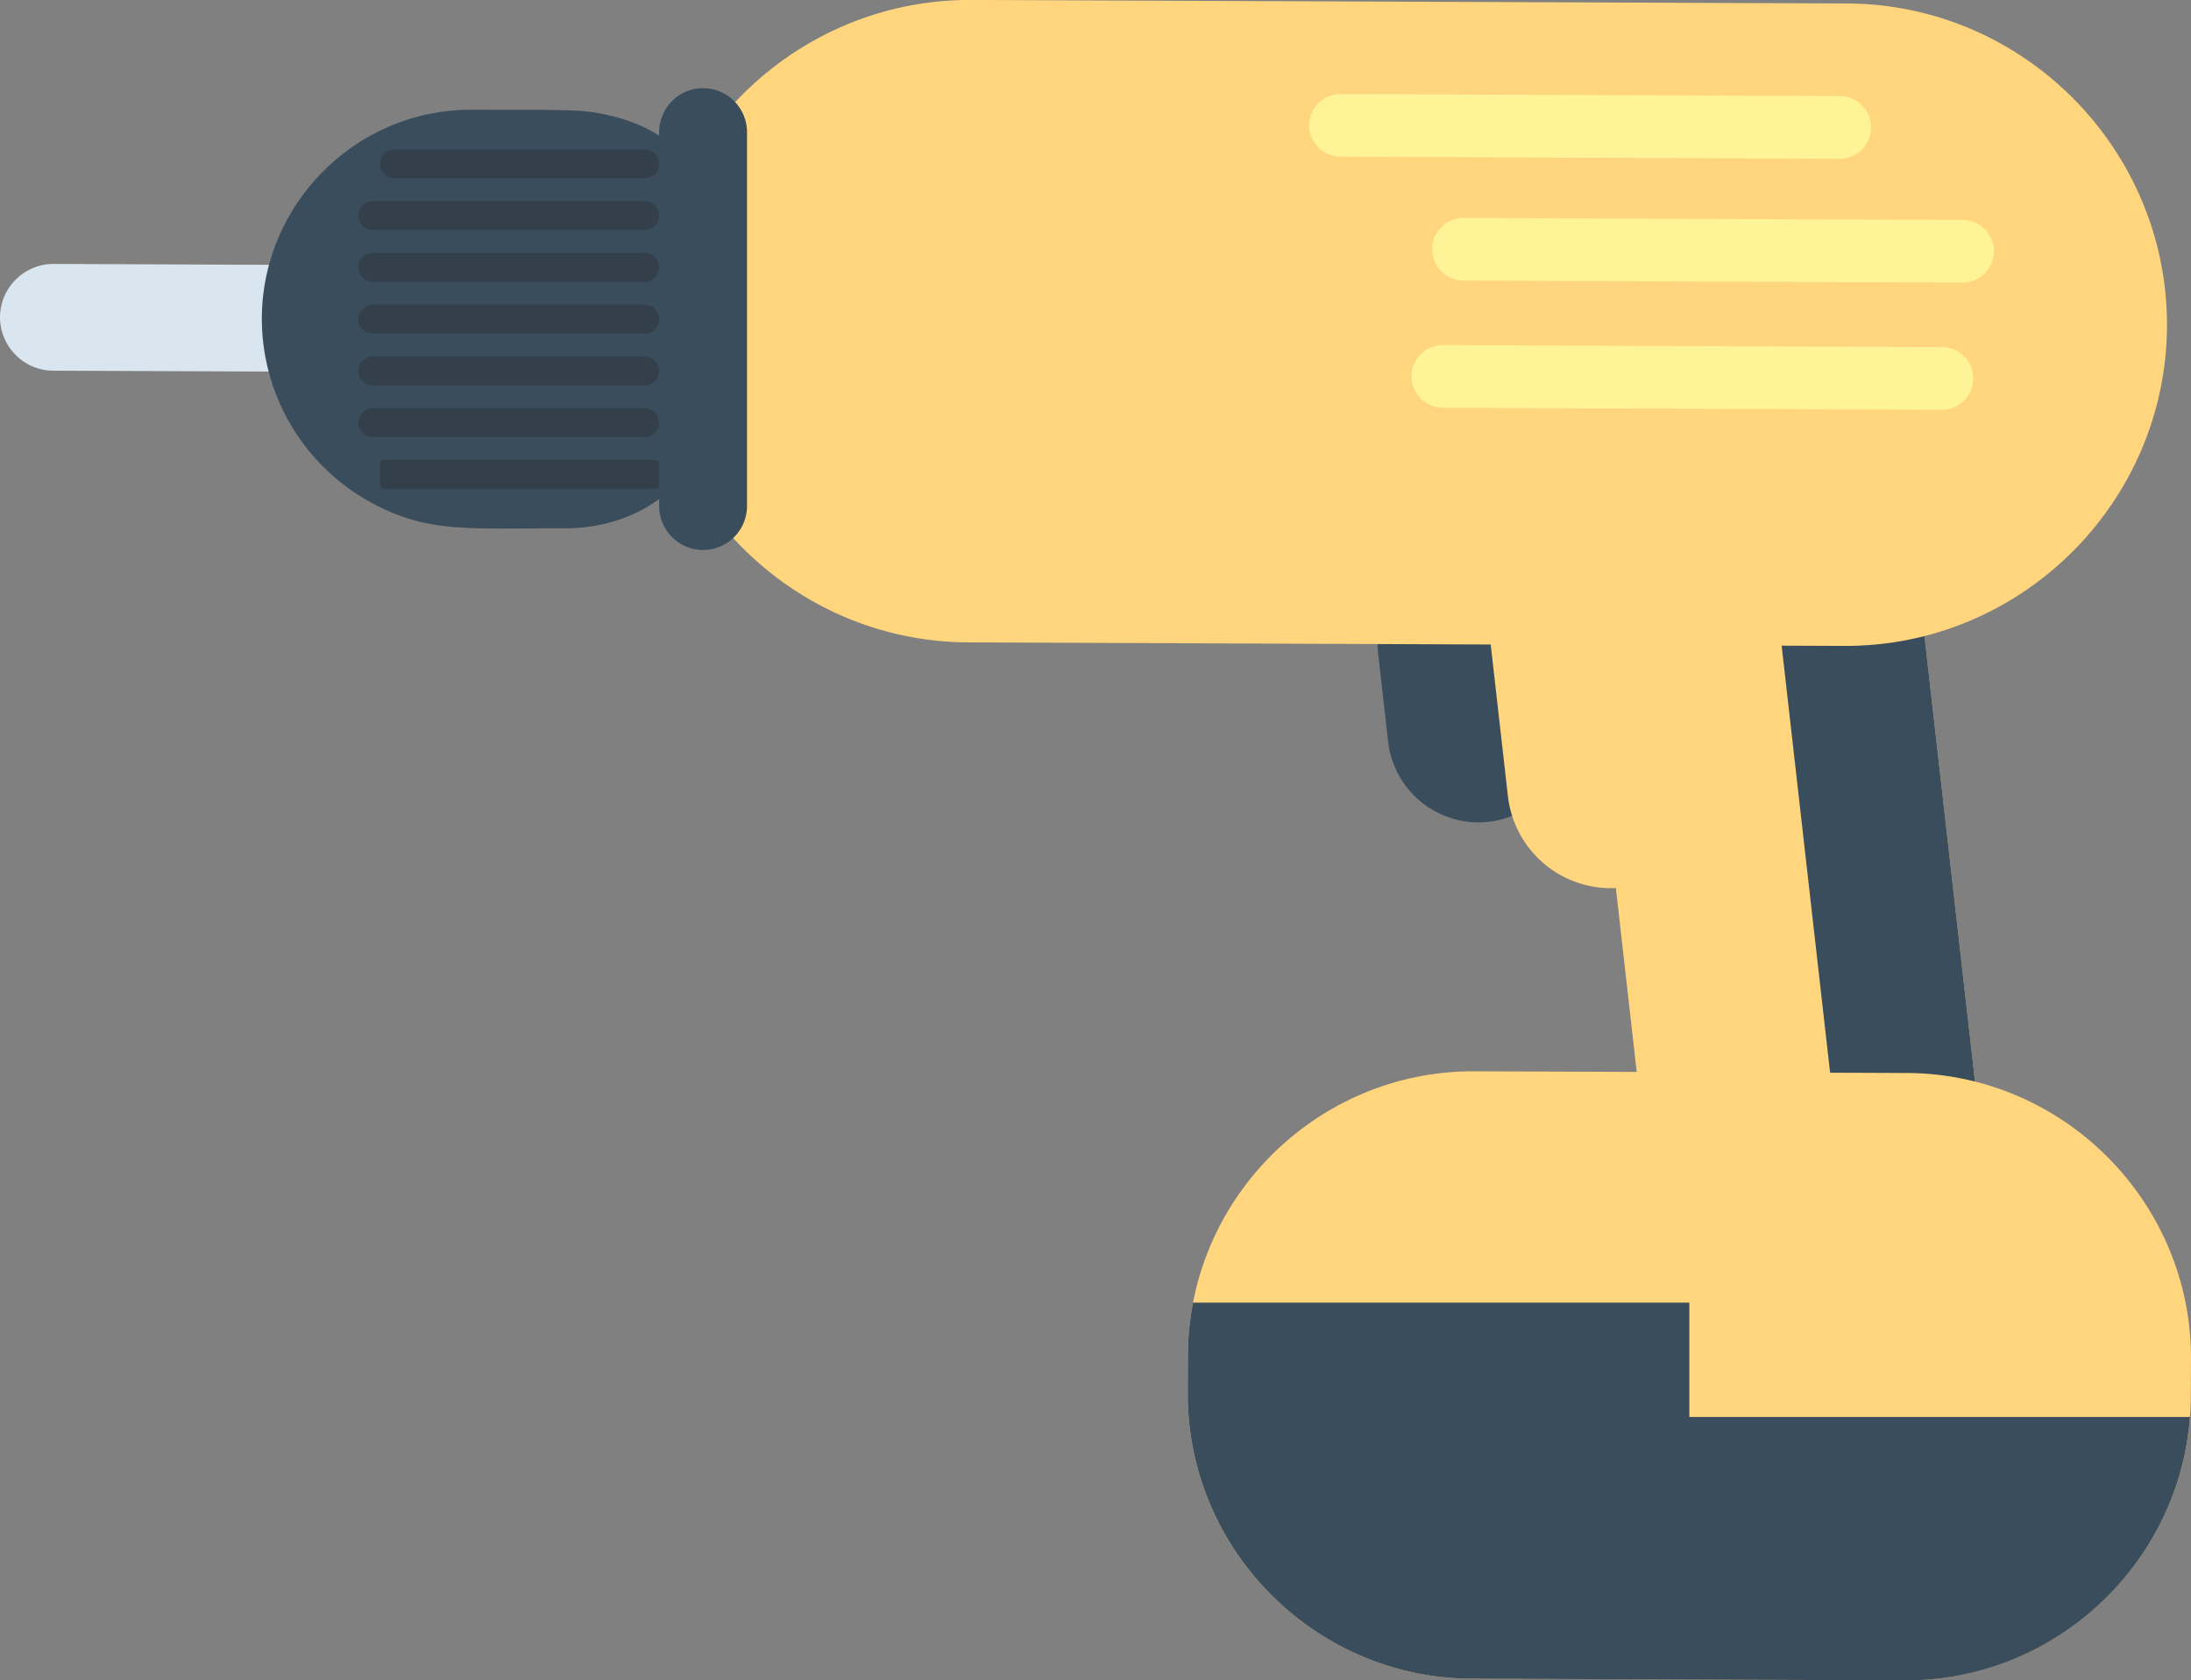 <svg xmlns="http://www.w3.org/2000/svg" width="1080" height="828.33" viewBox="0 0 1080 828.33"><rect x="0" y="0" width="1080" height="828.33" fill="#808080" stroke="none"/><g id="Layer_2" data-name="Layer 2"><g id="builder_set07_289811192"><g id="builder_set07_289811192-2" data-name="builder_set07_289811192"><path d="M733.78 405.11h0a44.9 44.9.0 0 1-49.53-39.43l-4.86-42.86a44.9 44.9.0 0 1 39.44-49.53h0a44.91 44.91.0 0 1 49.53 39.44l4.86 42.85A44.89 44.89.0 0 1 733.78 405.11z" fill="#3a4d5c"/><path d="M799.72 437.51h0a51.15 51.15.0 0 1-56.42-44.93l-11.14-98.17A51.16 51.16.0 0 1 777.08 238h0a51.15 51.15.0 0 1 56.43 44.93l11.14 98.17A51.15 51.15.0 0 1 799.72 437.51z" fill="#ffd57d"/><path d="M971.9 761.7l-37.17 4.2-72.49 8.22A27.44 27.44.0 0 1 831.91 750L763.15 143.81a27.51 27.51.0 0 1 24.14-30.34l109.65-12.42a27.25 27.25.0 0 1 22.75 8.23 27 27 0 0 1 7.59 15.91L996 731.37A27.5 27.5.0 0 1 971.9 761.7z" fill="#ffd57d"/><path d="M971.9 761.7l-37.17 4.2A27.16 27.16.0 0 1 927.21 750L858.42 143.81a27.53 27.53.0 0 1 24.17-30.34l37.1-4.19a27 27 0 0 1 7.59 15.91L996 731.37A27.5 27.5.0 0 1 971.9 761.7z" fill="#3a4d5c"/><path d="M26.22 182.73l115.62.47A26.4 26.4.0 0 0 168.27 157h0a26.4 26.4.0 0 0-26.22-26.43l-115.62-.47A26.41 26.41.0 0 0 0 156.3H0A26.4 26.4.0 0 0 26.22 182.73z" fill="#d9e6ef"/><path d="M909.18 318.4l-431.91-1.73c-87.08-.35-158-71.89-157.69-159h0c.35-87.09 71.88-158 159-157.7l431.9 1.74c87.08.35 158 71.88 157.69 159h0C1067.79 247.79 996.26 318.75 909.18 318.4z" fill="#ffd57d"/><path d="M362.12 157.79c-.23 57.06-28.81 102.91-85.06 102.69-46.38-.19-65.89 2.42-93.4-12.38a103.25 103.25.0 0 1-54.59-91.32c.22-56.11 46.35-102.91 103.51-102.68 49 .2 54.84-.63 70.95 3.58C347.85 69.39 362.31 110 362.12 157.79z" fill="#3a4d5c"/><path d="M1080 670l-.1 18.45c0 3.39-.14 6.7-.41 10-5.45 72.59-66.73 130.18-140.57 129.84l-213.59-.85c-77.22-.3-140.16-63.75-139.86-141l.07-18.45a140.13 140.13.0 0 1 2.54-25.9c12.49-64.9 70.08-114.22 138.47-114l213.56.84C1017.37 529.32 1080.3 592.76 1080 670z" fill="#ffd57d"/><path d="M906.8 78.25l-246.08-1a15.49 15.49.0 0 1-15.39-15.51h0a15.51 15.51.0 0 1 15.52-15.39l246.07 1a15.51 15.51.0 0 1 15.39 15.51h0A15.49 15.49.0 0 1 906.8 78.25z" fill="#fff397"/><path d="M967.37 139.31l-246.08-1a15.51 15.51.0 0 1-15.39-15.51h0a15.51 15.51.0 0 1 15.51-15.39l246.08 1a15.49 15.49.0 0 1 15.39 15.51h0A15.51 15.51.0 0 1 967.37 139.31z" fill="#fff397"/><path d="M957.19 202l-246.08-1a15.51 15.51.0 0 1-15.39-15.51h0a15.5 15.5.0 0 1 15.51-15.39l246.08 1a15.49 15.49.0 0 1 15.39 15.51h0A15.51 15.51.0 0 1 957.19 202z" fill="#fff397"/><path d="M1079.49 698.49c-5.45 72.59-66.73 130.18-140.57 129.84l-213.59-.85c-77.22-.3-140.16-63.75-139.86-141l.07-18.45a140.13 140.13.0 0 1 2.54-25.9H832.72v56.37z" fill="#3a4d5c"/><path d="M346.57 271.12h0a21.72 21.72.0 0 1-21.66-21.66V65.12a21.73 21.73.0 0 1 21.66-21.67h0a21.72 21.72.0 0 1 21.66 21.67V249.46A21.71 21.71.0 0 1 346.57 271.12z" fill="#3a4d5c"/><path d="M317.77 87.89H194.5a7.16 7.16.0 0 1-7.14-7.13h0a7.16 7.16.0 0 1 7.14-7.14H317.77a7.16 7.16.0 0 1 7.14 7.14h0A7.16 7.16.0 0 1 317.77 87.89z" fill="#33404c"/><path d="M317.77 113.42h-134a7.16 7.16.0 0 1-7.14-7.14h0a7.16 7.16.0 0 1 7.14-7.14h134a7.16 7.16.0 0 1 7.14 7.14h0A7.16 7.16.0 0 1 317.77 113.42z" fill="#33404c"/><path d="M317.77 138.94h-134a7.16 7.16.0 0 1-7.14-7.14h0a7.16 7.16.0 0 1 7.14-7.13h134a7.16 7.16.0 0 1 7.14 7.13h0A7.16 7.16.0 0 1 317.77 138.94z" fill="#33404c"/><path d="M317.77 164.46h-134a7.16 7.16.0 0 1-7.14-7.14h0a7.16 7.16.0 0 1 7.14-7.13h134a7.16 7.16.0 0 1 7.14 7.13h0A7.16 7.16.0 0 1 317.77 164.46z" fill="#33404c"/><path d="M317.77 190h-134a7.16 7.16.0 0 1-7.14-7.14h0a7.16 7.16.0 0 1 7.14-7.13h134a7.16 7.16.0 0 1 7.14 7.13h0A7.16 7.16.0 0 1 317.77 190z" fill="#33404c"/><path d="M317.77 215.5h-134a7.16 7.16.0 0 1-7.14-7.13h0a7.16 7.16.0 0 1 7.14-7.14h134a7.16 7.16.0 0 1 7.14 7.14h0A7.16 7.16.0 0 1 317.77 215.5z" fill="#33404c"/><rect x="187.36" y="226.75" width="137.55" height="14.27" rx="1.56" fill="#33404c"/></g></g></g></svg>